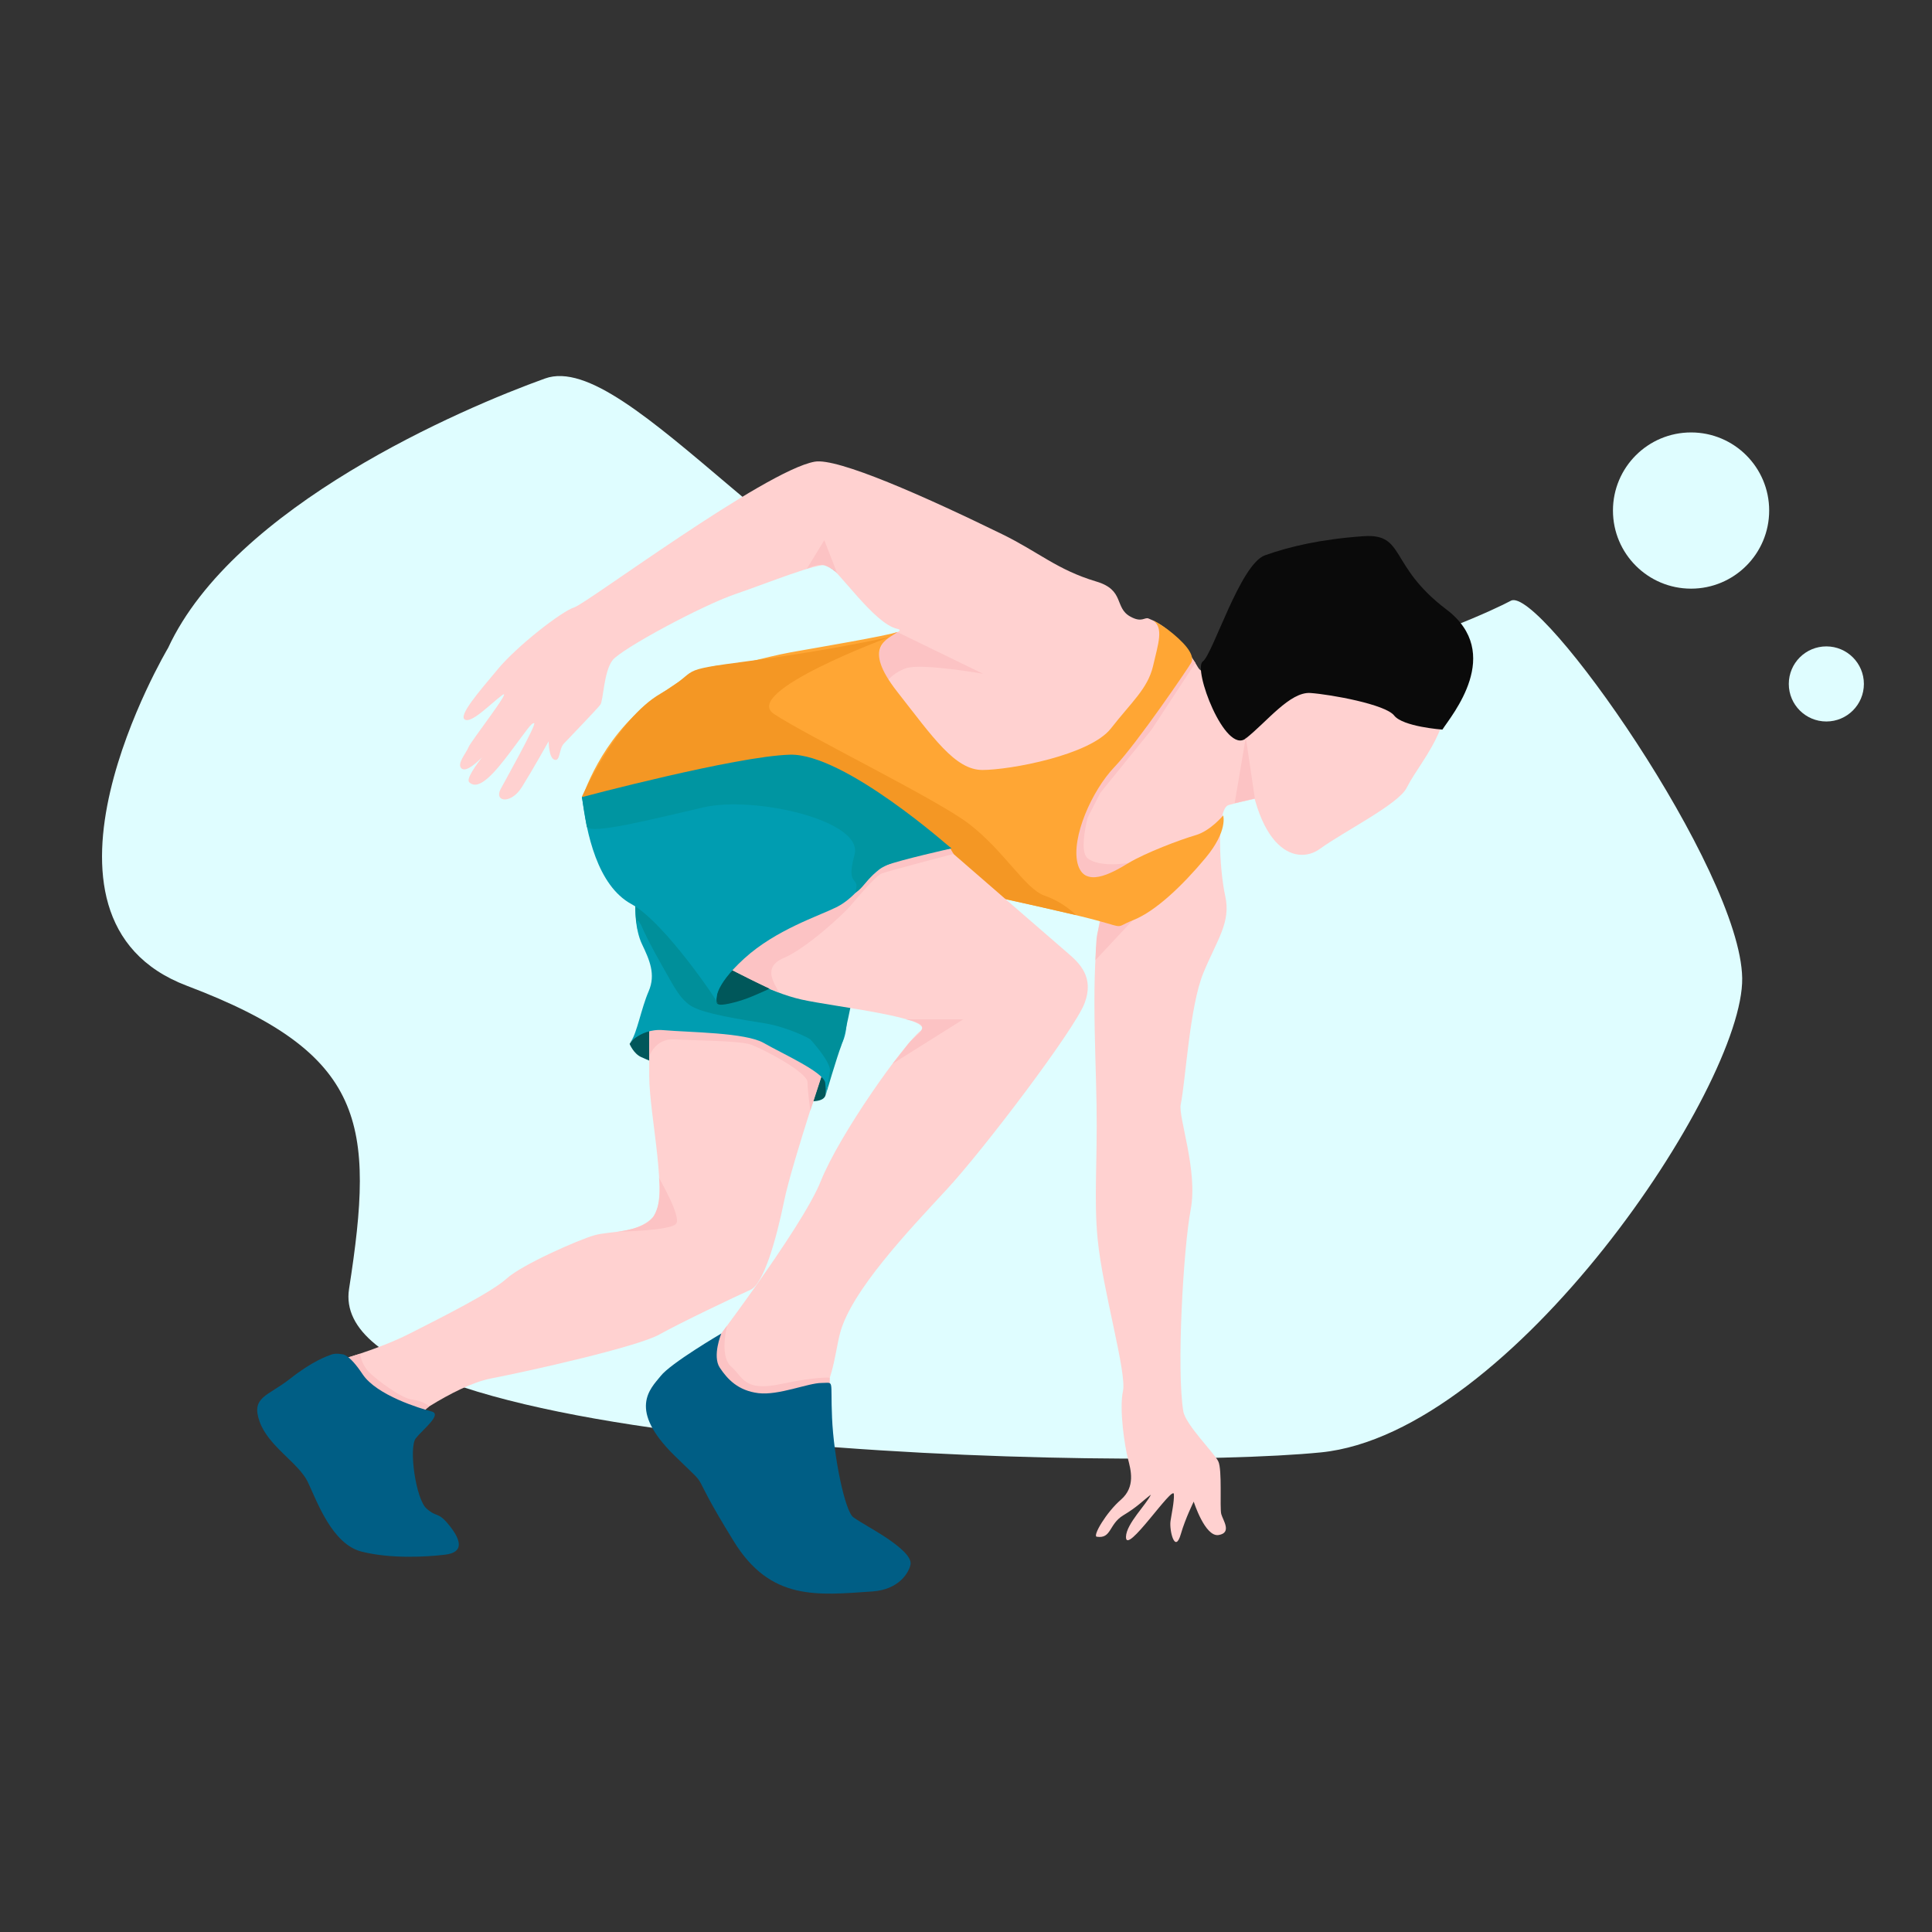 <svg xml:space="preserve" style="enable-background:new 0 0 1024 1024;" viewBox="0 0 1024 1024" y="0px" x="0px" xmlns:xlink="http://www.w3.org/1999/xlink" xmlns="http://www.w3.org/2000/svg" id="图层_1" version="1.1">
<rect x="0" y="0" width="1024" height="1024" fill="#333333" stroke="none"/>
<style type="text/css">
	.st0{fill:#DFFDFF;}
	.st1{fill:#00575A;}
	.st2{fill:#FFD1D0;}
	.st3{fill:#FCC3C4;}
	.st4{fill:#009DB1;}
	.st5{fill:#008F9A;}
	.st6{fill:#0A0A0A;}
	.st7{fill:#FFA634;}
	.st8{fill:#F49724;}
	.st9{fill:#0095A1;}
	.st10{fill:#005E85;}
</style>
<g>
	<g>
		<path d="M89.1,343.4c34.9-75.3,155.8-127,199.8-142.8S425,318.7,536.6,354.3s248.9-27.6,264.2-35.9
			c15.3-8.3,121.7,142.7,122.6,200S801.3,759.7,700.1,769.8s-528.8,1.3-515.1-86.6c13.7-87.9,9.2-124.7-85.9-160.7
			S89.1,343.4,89.1,343.4z" class="st0"></path>
		<circle r="41.4" cy="270.6" cx="896.3" class="st0"></circle>
		<circle r="19.9" cy="362.5" cx="968" class="st0"></circle>
	</g>
	<g>
		<path d="M333.7,553.3c0,0,2.1,5.2,6.2,7c2.5,1.1,24.9,11.3,46.7,16.3c14.5,3.3,28.7,6.4,34.9,6.8
			c6.7,0.4,14.3,1.2,15.9-2.5c0.5-1.2,0.4-4.1,1-6.2c1.4-4.8-0.1-11.2-28.7-22.4C368.5,536.3,340.9,541.7,333.7,553.3z" class="st1"></path>
		<path d="M344.1,546.6c0,0-0.1,2.5,0,23.8s10.6,65.6,2.1,74.6s-22.5,7.3-31.1,9.7c-8.5,2.4-38.5,15.6-46.6,23
			c-8.2,7.4-33.8,20.2-51.3,29.1s-40,14.8-40,14.8l33.8,35c0,0,29.1-22.1,49.3-26c20.2-3.9,77.4-16.7,89.2-23.3
			c11.8-6.6,41.4-20.6,48.3-23.7s13.6-26.4,17.8-47s25.2-82.7,25.2-82.7l-56.6-13.5L344.1,546.6z" class="st2"></path>
		<path d="M349.3,624.4c0,0,11.6,19.9,9.2,24c-2.3,4-31.2,4.4-31.2,4.4s15.1-1.3,19.2-8.3
			C351.3,636.5,349.3,624.4,349.3,624.4z" class="st3"></path>
		<path d="M344,560.1c0,0,3.2-9.8,13.3-9.2s34.7,0.6,40.8,2.8c6.1,2.2,29.8,14.5,29.9,19.9c0.1,5.4,1.5,15.1,1.5,15.1
			l5.9-18.1c0,0-11.9-16.9-23.8-19.8c-11.9-2.9-42.2-7.2-54.8-8.5c-12.6-1.4-12.7,3.2-12.7,3.2V560.1z" class="st3"></path>
		<path d="M336.7,480.5c0,0-0.3,11.9,3.6,20c3.9,8.2,7.4,15.9,3.5,24.9s-6.2,22.1-9.3,26.4c-3.1,4.3,3.5-7,17.1-5.8
			c13.6,1.2,43.5,1.2,53.2,6.8c9.7,5.6,32,15.5,32.6,21.2c0.5,4.7,0.1,6.5,0.1,6.5c0,0,4.6-20.5,8.5-27.1c3.9-6.6,2.8-19.6,2.8-19.6
			L336.7,480.5z" class="st4"></path>
		<path d="M417.2,524.6c-10.4-9.7-65.1-61.2-80.5-44.1c0,0.2,0.1,0.4,0.1,0.6l0-0.1c0,0,0.1,4.9,0.4,7
			c0.3,2.1,0.8,4.9,0.8,4.9s-0.7-5.6,0-5.1c0.7,0.5,1.8,2.5,1.8,2.5l0,0c3.8,8.8,10.3,20.1,14.1,26.8c5.4,9.7,7.5,12.3,11.1,15.2
			c4.9,3.8,17,6.4,39.9,10c12,1.9,24.2,8,24.7,8.7c0,0,10.6,11.6,10.3,16.4c-0.2,2.3-2.3,13.1-2.3,13.1s6.2-21,8.3-26.3
			c1.9-4.9,6-26,6-26L417.2,524.6z" class="st5"></path>
		<path d="M707.8,305.4c-29.1,12.8-50.1,15.1-47.8,80.4s26.8,73.4,39.6,64.1c12.8-9.3,41.6-23.6,46-32.4
			c8.6-17.1,32-37.5,16.9-76S707.8,305.4,707.8,305.4z" class="st2"></path>
		<path d="M652.9,346.1c0,0-13.3,15.8-18,7.5c-4.7-8.3-13.5-20.8-26.2-25.8c-2.1-0.8-3.5,2.4-9.6-1
			c-8.6-4.7-2.8-14.1-18.1-18.6c-20.7-6.2-30.5-15.6-49.7-25c-41.1-20.1-87.5-40.7-99.5-38.5c-26.4,4.7-120.7,75.1-127.4,77.2
			c-6.7,2.1-30,20.2-40.4,32.6c-10.4,12.4-21.2,24.9-17.6,26.9c3.6,2.1,13.5-8.3,19.7-12.9c6.2-4.7-16.4,24.2-17.7,27.4
			c-1.4,3.4-6.3,8.8-3.9,11.3c4.8,4.8,23.7-20.7,23.7-20.7s-22.9,24.7-19.5,28.1c5.2,5.1,14-5.7,22-16.3s10.9-15.3,12.4-15
			c1.6,0.3-17,33.4-17.9,35.2c-3.2,6.6,5.7,7.8,11.4-1.3c5.7-9.1,14.2-24.3,14.2-24.3s0,8.8,3.1,9.8s2.3-5.7,4.9-8.5
			c2.6-2.8,17.9-18.6,19.4-20.7c1.6-2.1,1.8-17.6,6.5-23.6c4.7-6,47.4-29,65-35c17.6-6,43.8-16.8,48.9-15.3
			c5.2,1.6,24.6,31.1,37,33.7c12.4,2.6-70.4,17.6-88,20.7c-17.6,3.1-71.5,47.1-74.6,68.1c-3.1,21,125.4,27.8,131.6,30.4
			c6.2,2.6,133.6,23.8,139.3,31c-6.1,23.8-3.2,70.9-2.7,102c0.5,31.1-1.5,50.1,0.6,71.4c2.6,26.9,15.5,70.6,13.4,80.4
			c-2.1,9.8,1,29.5,2.6,35.7c1.6,6.2,4.1,15-3.6,21.8c-7.8,6.7-15.2,19.3-12.9,19.7c7.9,1.2,6.3-6.6,14-11.3
			c7.8-4.7,9.8-7.3,14.7-11c-2.3,5.1-13,15.4-13.2,22.3c-0.3,10.6,25.1-28,25.4-22.5c0.2,4-1.3,10.7-1.8,14.2
			c-0.7,5,2.4,17.7,5.5,6.8c2.4-8.3,6.8-17.1,6.8-17.1s6,18.9,13.2,17.7c7.2-1.2,2.3-7.8,1.4-11.1s0.6-23.7-1.6-28
			c-2.1-4.3-17.3-19.4-18.5-26.4c-3.7-21.9,0-86.4,3.9-107c3.9-20.6-6.6-48.9-5.3-55.6c2.7-13.5,4.7-51.9,12-69.8
			c7.4-17.9,14.7-26.8,11.6-40.8c-3.1-14-4.8-46.3,1.8-48.2c6.6-1.9,23.2-5.3,23.2-5.3L652.9,346.1z" class="st2"></path>
		<path d="M764.5,386.7c4.8-7.5,32.9-40.4,2.1-63.7s-21.5-40.4-44-38.8s-38.8,5.4-52.1,10.1
			c-13.2,4.7-27.6,52.4-33,56.3s11.8,49.4,22.8,40.8c11-8.6,23.4-24.9,34.3-24.1c10.9,0.8,39.6,6,44.3,11.9
			C743.5,385.2,764.5,386.7,764.5,386.7z" class="st6"></path>
		<path d="M583.2,488.3c0,0-1.5,5.8-1.8,7.7c-0.5,3.2-0.8,12.9-0.8,12.9l21.3-22.8L583.2,488.3z" class="st3"></path>
		<path d="M580,421.2c0,0-10,28.8-3.4,33.8c6.5,5,21.4,2.4,21.4,2.4s-9.9,16.3-23.6,5.8
			C560.6,452.7,574.7,429.5,580,421.2z" class="st3"></path>
		<polygon points="660.3,390.8 654.4,425.7 665.1,423.2" class="st3"></polygon>
		<path d="M475.6,335l45.4,22.1c0,0-32.1-5.6-40.5-3c-8.4,2.7-12.6,9.7-12.6,9.7s-5-3.2-3.4-10.6
			C465.6,348.6,466.1,337.1,475.6,335z" class="st3"></path>
		<polygon points="633.6,351.3 630.3,347.6 570.4,434.4 576.6,433.1 583.2,420.2 610.3,386.8" class="st3"></polygon>
		<path d="M610.9,328.7c0,0,6.1,2.7,13.6,9.6c7.5,6.9,8,10.8,6.9,12.9s-28.5,42.5-40.6,55.2
			c-12.2,12.7-23,37.5-19.7,51.1c3.4,13.6,17.9,5.5,26.9,0c9.1-5.5,27.6-12.5,35.6-14.8c8-2.3,14.7-10.5,14.7-10.5s2.7,8.1-9.4,22.6
			c-12.1,14.5-26.4,28.2-38.3,32.9c-11.9,4.7-0.7,4.4-30.1-2.6c-29.4-7-30.5-6.7-43.9-10c-54.8-13.7-218-52.1-218-52.1
			s9.5-31.4,36.9-51.7c14.5-10.7,26.8-18.6,37.2-18.6c10.4,0,20.8-4.1,36.6-7c15.8-2.8,50-8.6,56.4-10.7c-5.4,4-19,7.6-0.1,31.7
			s30.6,41.4,45.1,41.4c14.5,0,57-7.8,68.1-22c11.1-14.2,19.4-21,22.3-32.9C613.8,341.3,617.1,332.6,610.9,328.7z" class="st7"></path>
		<path d="M471.5,337.6c0,0-78.9,29.1-61.3,40.8c17.6,11.7,86.2,45.1,103.3,58.2c18.8,14.4,29.8,34.5,40.1,38.1
			c10.4,3.6,16.7,10.3,16.7,10.3l-37.3-8.5l-224.6-54.2c0,0,18.4-41.2,41.6-54.6c23.2-13.4,5.4-11.9,48.1-17.5
			S471.5,337.6,471.5,337.6z" class="st8"></path>
		<path d="M504.2,451.6c0,0,55.5,48.2,61.8,53.6s14,12.8,8.9,26.4c-5,13.6-53.2,77.3-73,98.7
			c-19.8,21.4-50.9,54-56.7,76.5c-2.9,11.1-3.9,29.8-14.8,38.5c-11.3,8.9-32.5,7.5-40.8,0.8c-16.3-13.2-16.7-26.8-16.7-26.8
			s52.1-68,62.1-93.2c10.1-25.2,43.9-72.6,52.8-79.6c8.9-7-45.4-12.8-62.9-16.7c-17.5-3.9-36.9-15.5-36.9-15.5s67.5-67.3,91.4-69.2
			C503.5,443,504.2,451.6,504.2,451.6z" class="st2"></path>
		<path d="M388.1,514.2c0,0-7.4,7.5-7.9,11.9c-0.6,4.4-1.1,6.1,1.4,6.4s10.9-1.8,16.8-4.3c6-2.5,9.5-4.2,9.5-4.2
			L388.1,514.2z" class="st1"></path>
		<path d="M480.3,540.3h30.2l-37.4,23.5c0,0,4.3-5.2,8.2-10.4C485.2,548.1,496.6,543.6,480.3,540.3z" class="st3"></path>
		<path d="M388.1,514.2c0,0,16.5,8.7,24.8,11.8c-2.4-4.7-9.1-13.4,2.6-18.3c11.6-4.9,30.8-22.5,34.9-27.2
			c4.1-4.7,13.7-16.4,17.1-17.6c3.4-1.3,37.9-10.3,37.9-10.3l-2.4-4c0,0-34.5,5-38.6,8.9s-10.7,13.4-24.9,19.6
			c-14.2,6.2-49.6,25.7-51.3,29.8C386.4,511,388.1,514.2,388.1,514.2z" class="st3"></path>
		<path d="M308.5,422.4c0,0,60.6,0,84.7-13.2s38.8-6.2,60.6,6.6s50.5,33.8,50.5,33.8s-30.3,4.7-38.6,11.5
			c-8.4,6.8-13,15.1-22.5,19.8c-9.5,4.7-32,11.9-48.7,27.1c-16.7,15.2-15.3,22.8-14.2,23.6c1.2,0.8-27.8-42.7-45.6-52.4
			C316.6,469.4,310.8,441.5,308.5,422.4z" class="st4"></path>
		<path d="M311,438c1.1,4.8,35.1-3.9,61.9-10.1c26.8-6.2,85.1,6.9,80,25.2c-5,18.3,3.6,10.3,0.3,20.2
			c5.5-3.3,8.5-11.6,16.3-14.6c7.8-3,34.7-9,34.7-9s-56.7-50.5-85.5-49.7c-28.7,0.8-110.3,22.5-110.3,22.5L311,438z" class="st9"></path>
		<path d="M382.3,706.8l3.1-4.2c0,0-4.3,16,2.1,21.7c6.4,5.6,6.8,13.4,26.2,9.3c19.4-4.1,26.1-3.4,26.1-3.4v4.5
			c0,0-32.3,9.5-44,6.4s-20.1-10.9-17.9-19s1.9-12.3,1.9-12.3L382.3,706.8z" class="st3"></path>
		<path d="M382.3,706.8c0,0-4.9,11.9-0.8,18.1s9.8,12.2,20.5,13.5s26.4-5.4,33.4-5.4s4.7-2.6,5.6,18.4
			c0.9,21,6.9,49.7,11.3,52.8c4.4,3.1,10.6,6.3,17.1,10.6c6.6,4.4,14,10.2,13.2,14.4c-0.8,4.1-5.9,13.3-20.2,14.3
			c-29.3,2-54,5.1-73.5-26.6c-26.5-42.9-9.8-24.3-31.3-45.3c-25.1-24.6-12.9-35.5-7.5-42.2C355.3,722.6,382.3,706.8,382.3,706.8z" class="st10"></path>
		<path d="M184.7,719.4l6.1-1.9c0,0,0.7,5.6,4.8,9.8c4.1,4.1,17.4,14,22.8,14.5c5.4,0.5,9.2,3.5,9.2,3.5l-4.8,4.3
			c0,0-36.8-11.4-37.3-18.9S184.7,719.4,184.7,719.4z" class="st3"></path>
		<path d="M181.3,717.8c0,0-3.3-0.8-5.8,0.2c-2.5,0.9-10,3.5-21.8,12.8c-11.8,9.3-20.8,9.5-16.1,22.7
			c4.7,13.2,20.7,21.8,25.6,32.1c4.9,10.4,12.9,32.9,28.5,36.8c15.5,3.9,34.4,2.8,44.3,1.6s8.5-7.5,2.3-15.3
			c-6.2-7.8-6.5-4.1-12.2-9.1c-5.7-4.9-9.6-32.4-5.7-37.3c3.9-4.9,14.2-12.7,8.3-14.2c-6-1.6-29-8.5-36.5-19.7
			C184.7,717.1,181.3,717.8,181.3,717.8z" class="st10"></path>
		<path d="M443.7,303.8l-6.8-17.5l-9.3,15.2c0,0,5.9-3.1,9.5-1.8C440.8,301,443.7,303.8,443.7,303.8z" class="st3"></path>
	</g>
</g>
</svg>
